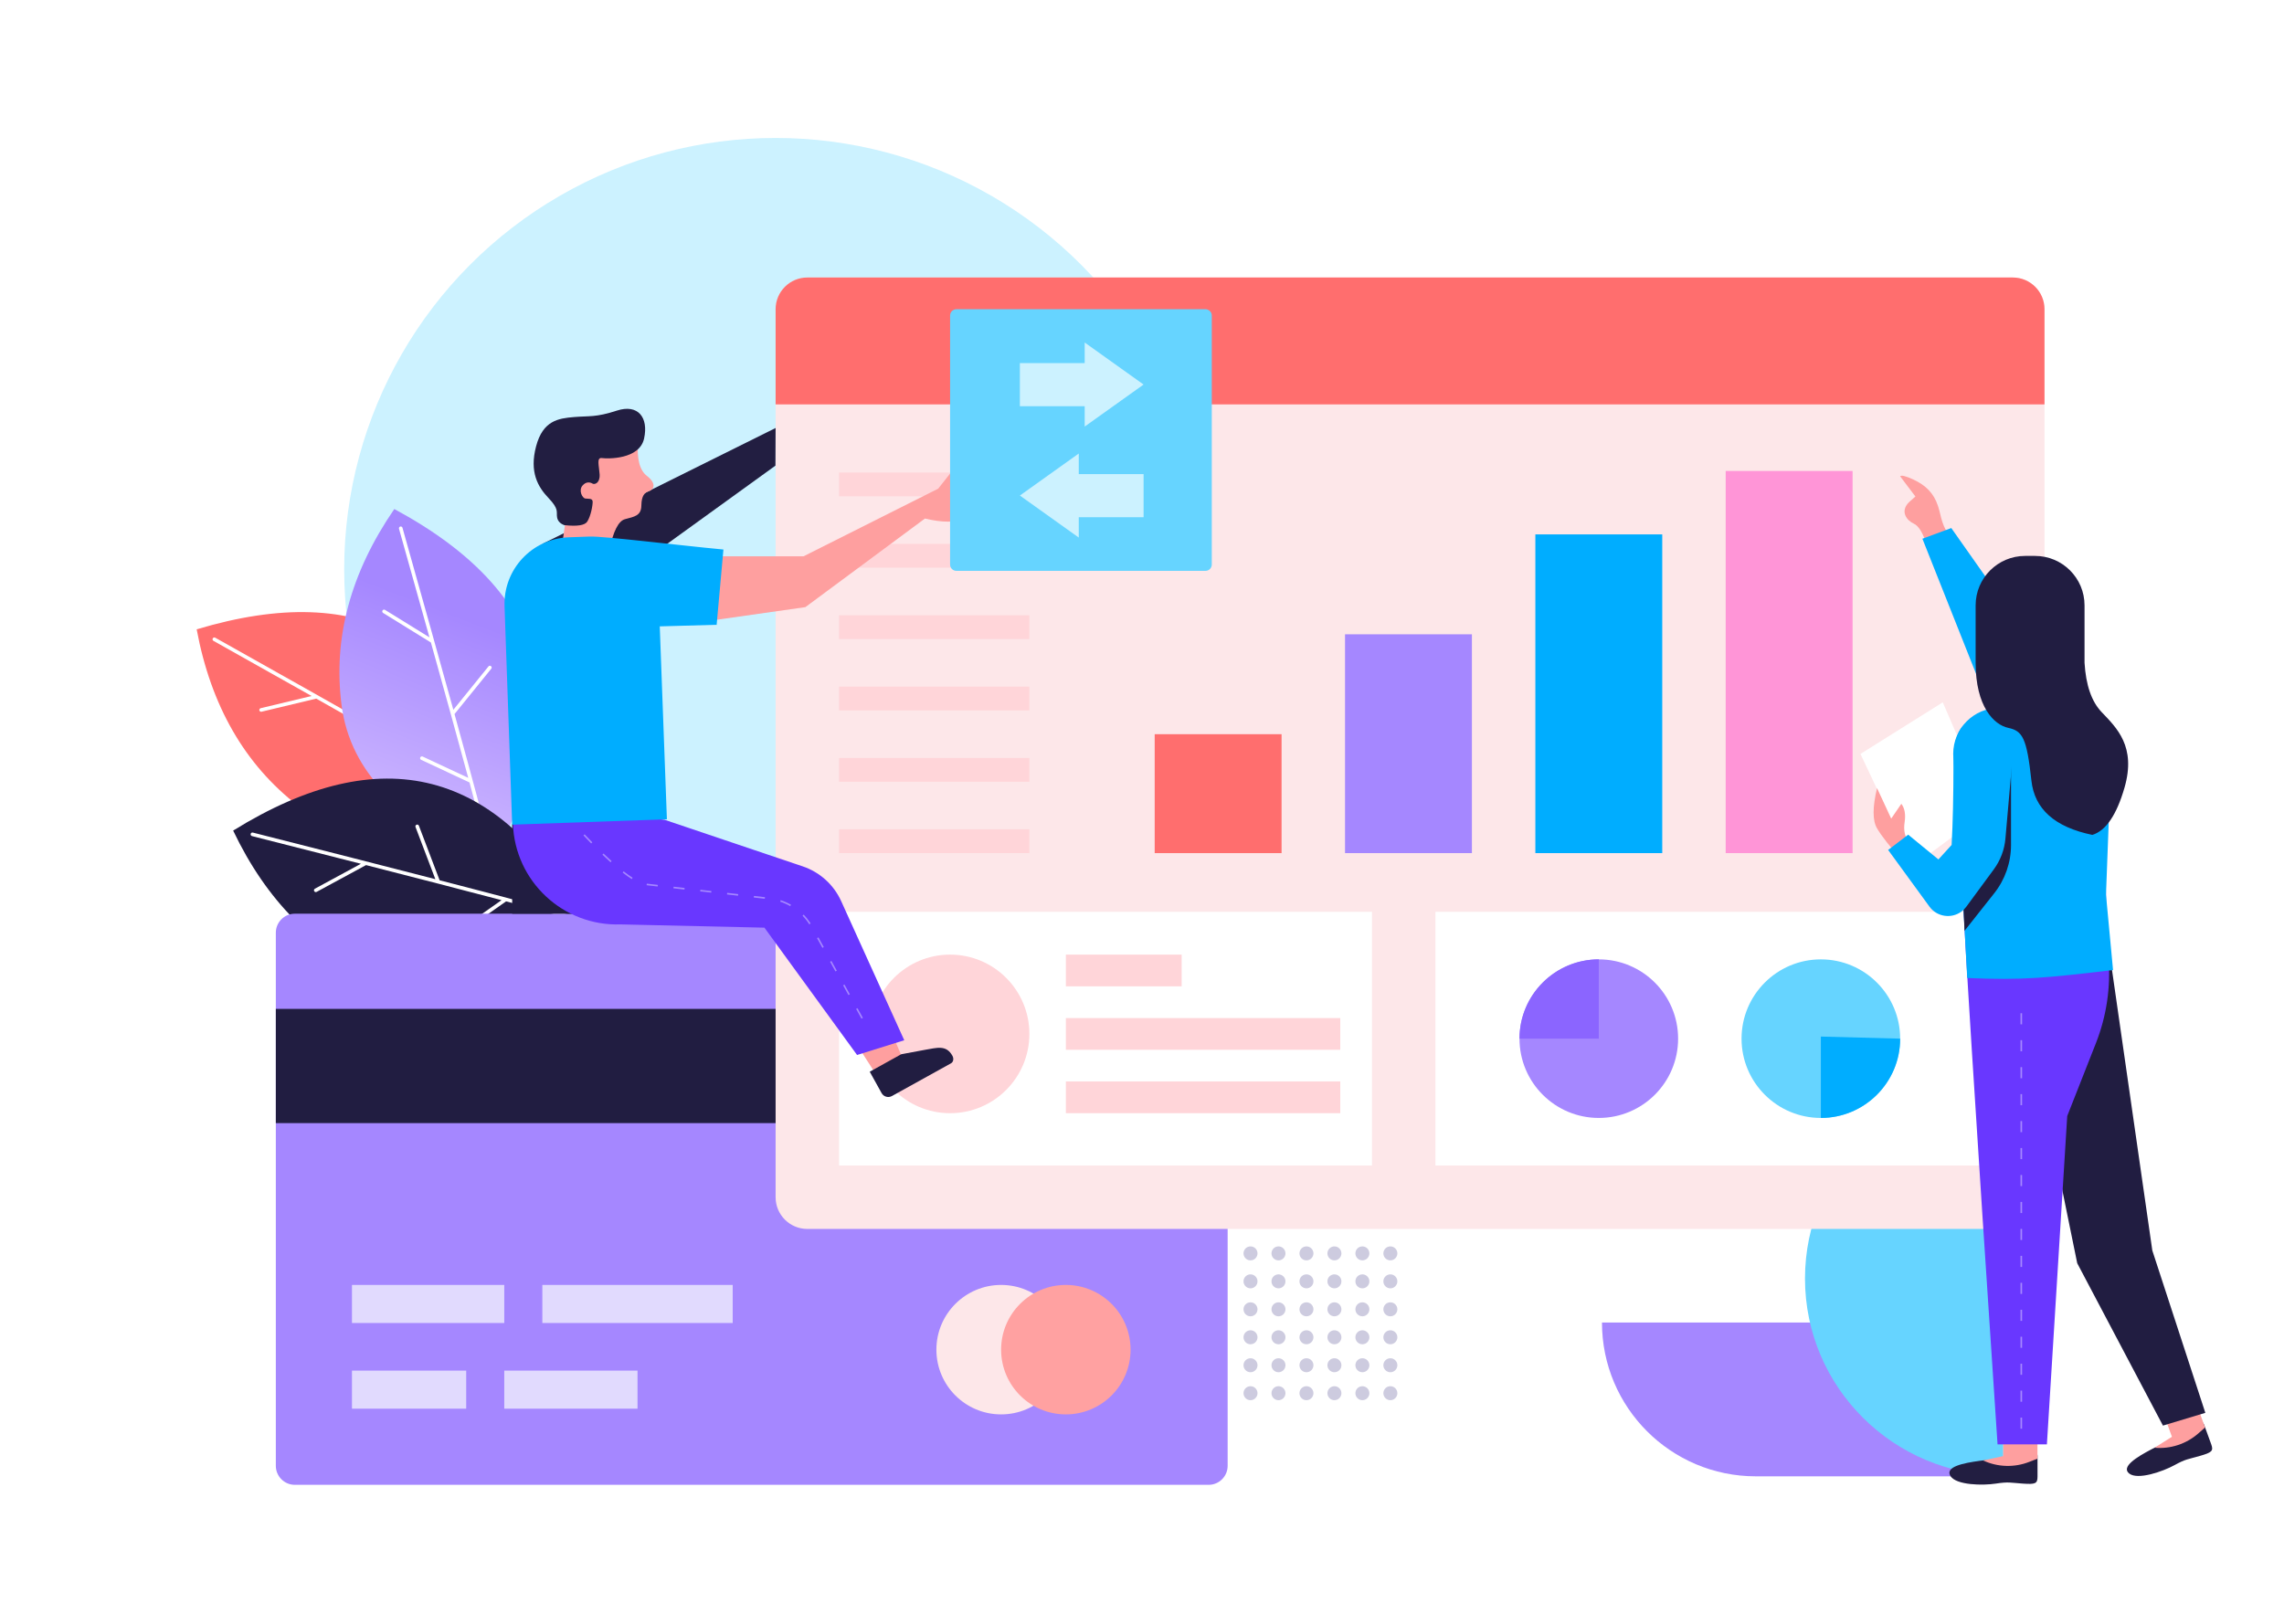 <?xml version="1.0" encoding="UTF-8"?>
<svg width="1440px" height="1024px" viewBox="0 0 1440 1024" version="1.1" xmlns="http://www.w3.org/2000/svg" xmlns:xlink="http://www.w3.org/1999/xlink">
    <!-- Generator: Sketch 53.2 (72643) - https://sketchapp.com -->
    <title>Finance</title>
    <desc>Created with Sketch.</desc>
    <defs>
        <linearGradient x1="36.529%" y1="64.735%" x2="85.994%" y2="36.922%" id="linearGradient-1">
            <stop stop-color="#FF6E6E" offset="0%"></stop>
            <stop stop-color="#FF6E6E" offset="100%"></stop>
        </linearGradient>
        <linearGradient x1="35.979%" y1="100%" x2="54.821%" y2="31.641%" id="linearGradient-2">
            <stop stop-color="#D1BCFF" offset="0%"></stop>
            <stop stop-color="#A587FF" offset="100%"></stop>
        </linearGradient>
    </defs>
    <g id="Finance" stroke="none" stroke-width="1" fill="none" fill-rule="evenodd">
        <rect fill="#FFFFFF" x="0" y="0" width="1440" height="1024"></rect>
        <g id="Ornament" transform="translate(217, 87)">
            <circle id="Shape" fill="#CCF2FF" cx="272" cy="272" r="272"></circle>
            <path d="M793,747 L948.054,747 C1001.626,747 1045.054,790.428 1045.054,844 L890,844 C836.428,844 793,800.572 793,747 Z" id="Shape" fill="#A587FF"></path>
            <path d="M1046.044,843.534 C1046.044,758.342 1046.044,650.636 1046.044,595 C976.984,595 921,650.636 921,719.267 C921,787.898 976.984,843.534 1046.044,843.534 Z" id="Shape" fill="#66D4FF"></path>
            <path d="M575.818,791.579 C575.818,794.014 573.844,795.988 571.409,795.988 C568.974,795.988 567,794.014 567,791.579 C567,789.145 568.974,787.171 571.409,787.171 C573.844,787.171 575.818,789.145 575.818,791.579 Z M575.818,773.945 C575.818,776.38 573.844,778.354 571.409,778.354 C568.974,778.354 567,776.38 567,773.945 C567,771.51 568.974,769.537 571.409,769.537 C573.844,769.537 575.818,771.51 575.818,773.945 Z M575.818,756.311 C575.818,758.746 573.844,760.72 571.409,760.72 C568.974,760.72 567,758.746 567,756.311 C567,753.876 568.974,751.903 571.409,751.903 C573.844,751.903 575.818,753.876 575.818,756.311 Z M575.818,738.677 C575.818,741.112 573.844,743.085 571.409,743.085 C568.974,743.085 567,741.112 567,738.677 C567,736.242 568.974,734.268 571.409,734.268 C573.844,734.268 575.818,736.242 575.818,738.677 Z M575.818,721.043 C575.818,723.477 573.844,725.451 571.409,725.451 C568.974,725.451 567,723.477 567,721.043 C567,718.608 568.974,716.634 571.409,716.634 C573.844,716.634 575.818,718.608 575.818,721.043 Z M575.818,703.409 C575.818,705.843 573.844,707.817 571.409,707.817 C568.974,707.817 567,705.843 567,703.409 C567,700.974 568.974,699 571.409,699 C573.844,699 575.818,700.974 575.818,703.409 Z M593.453,791.579 C593.453,794.014 591.479,795.988 589.044,795.988 C586.609,795.988 584.635,794.014 584.635,791.579 C584.635,789.145 586.609,787.171 589.044,787.171 C591.479,787.171 593.453,789.145 593.453,791.579 Z M593.453,773.945 C593.453,776.38 591.479,778.354 589.044,778.354 C586.609,778.354 584.635,776.38 584.635,773.945 C584.635,771.51 586.609,769.537 589.044,769.537 C591.479,769.537 593.453,771.51 593.453,773.945 Z M593.453,756.311 C593.453,758.746 591.479,760.72 589.044,760.72 C586.609,760.72 584.635,758.746 584.635,756.311 C584.635,753.876 586.609,751.903 589.044,751.903 C591.479,751.903 593.453,753.876 593.453,756.311 Z M593.453,738.677 C593.453,741.112 591.479,743.085 589.044,743.085 C586.609,743.085 584.635,741.112 584.635,738.677 C584.635,736.242 586.609,734.268 589.044,734.268 C591.479,734.268 593.453,736.242 593.453,738.677 Z M593.453,721.043 C593.453,723.477 591.479,725.451 589.044,725.451 C586.609,725.451 584.635,723.477 584.635,721.043 C584.635,718.608 586.609,716.634 589.044,716.634 C591.479,716.634 593.453,718.608 593.453,721.043 Z M593.453,703.409 C593.453,705.843 591.479,707.817 589.044,707.817 C586.609,707.817 584.635,705.843 584.635,703.409 C584.635,700.974 586.609,699 589.044,699 C591.479,699 593.453,700.974 593.453,703.409 Z M611.088,791.579 C611.088,794.014 609.114,795.988 606.679,795.988 C604.244,795.988 602.27,794.014 602.27,791.579 C602.27,789.145 604.244,787.171 606.679,787.171 C609.114,787.171 611.088,789.145 611.088,791.579 Z M611.088,773.945 C611.088,776.38 609.114,778.354 606.679,778.354 C604.244,778.354 602.27,776.38 602.27,773.945 C602.27,771.51 604.244,769.537 606.679,769.537 C609.114,769.537 611.088,771.51 611.088,773.945 Z M611.088,756.311 C611.088,758.746 609.114,760.72 606.679,760.72 C604.244,760.72 602.27,758.746 602.27,756.311 C602.27,753.876 604.244,751.903 606.679,751.903 C609.114,751.903 611.088,753.876 611.088,756.311 Z M611.088,738.677 C611.088,741.112 609.114,743.085 606.679,743.085 C604.244,743.085 602.27,741.112 602.27,738.677 C602.27,736.242 604.244,734.268 606.679,734.268 C609.114,734.268 611.088,736.242 611.088,738.677 Z M611.088,721.043 C611.088,723.477 609.114,725.451 606.679,725.451 C604.244,725.451 602.27,723.477 602.27,721.043 C602.27,718.608 604.244,716.634 606.679,716.634 C609.114,716.634 611.088,718.608 611.088,721.043 Z M611.088,703.409 C611.088,705.843 609.114,707.817 606.679,707.817 C604.244,707.817 602.27,705.843 602.27,703.409 C602.27,700.974 604.244,699 606.679,699 C609.114,699 611.088,700.974 611.088,703.409 Z M628.723,791.579 C628.723,794.014 626.749,795.988 624.314,795.988 C621.88,795.988 619.906,794.014 619.906,791.579 C619.906,789.145 621.88,787.171 624.314,787.171 C626.749,787.171 628.723,789.145 628.723,791.579 Z M628.723,773.945 C628.723,776.38 626.749,778.354 624.314,778.354 C621.88,778.354 619.906,776.38 619.906,773.945 C619.906,771.51 621.88,769.537 624.314,769.537 C626.749,769.537 628.723,771.51 628.723,773.945 Z M628.723,756.311 C628.723,758.746 626.749,760.72 624.314,760.72 C621.88,760.72 619.906,758.746 619.906,756.311 C619.906,753.876 621.88,751.903 624.314,751.903 C626.749,751.903 628.723,753.876 628.723,756.311 Z M628.723,738.677 C628.723,741.112 626.749,743.085 624.314,743.085 C621.88,743.085 619.906,741.112 619.906,738.677 C619.906,736.242 621.88,734.268 624.314,734.268 C626.749,734.268 628.723,736.242 628.723,738.677 Z M628.723,721.043 C628.723,723.477 626.749,725.451 624.314,725.451 C621.88,725.451 619.906,723.477 619.906,721.043 C619.906,718.608 621.88,716.634 624.314,716.634 C626.749,716.634 628.723,718.608 628.723,721.043 Z M628.723,703.409 C628.723,705.843 626.749,707.817 624.314,707.817 C621.88,707.817 619.906,705.843 619.906,703.409 C619.906,700.974 621.88,699 624.314,699 C626.749,699 628.723,700.974 628.723,703.409 Z M646.359,791.579 C646.359,794.014 644.385,795.988 641.95,795.988 C639.515,795.988 637.541,794.014 637.541,791.579 C637.541,789.145 639.515,787.171 641.95,787.171 C644.385,787.171 646.359,789.145 646.359,791.579 Z M646.359,773.945 C646.359,776.38 644.385,778.354 641.95,778.354 C639.515,778.354 637.541,776.38 637.541,773.945 C637.541,771.51 639.515,769.537 641.95,769.537 C644.385,769.537 646.359,771.51 646.359,773.945 Z M646.359,756.311 C646.359,758.746 644.385,760.72 641.95,760.72 C639.515,760.72 637.541,758.746 637.541,756.311 C637.541,753.876 639.515,751.903 641.95,751.903 C644.385,751.903 646.359,753.876 646.359,756.311 Z M646.359,738.677 C646.359,741.112 644.385,743.085 641.95,743.085 C639.515,743.085 637.541,741.112 637.541,738.677 C637.541,736.242 639.515,734.268 641.95,734.268 C644.385,734.268 646.359,736.242 646.359,738.677 Z M646.359,721.043 C646.359,723.477 644.385,725.451 641.95,725.451 C639.515,725.451 637.541,723.477 637.541,721.043 C637.541,718.608 639.515,716.634 641.95,716.634 C644.385,716.634 646.359,718.608 646.359,721.043 Z M646.359,703.409 C646.359,705.843 644.385,707.817 641.95,707.817 C639.515,707.817 637.541,705.843 637.541,703.409 C637.541,700.974 639.515,699 641.95,699 C644.385,699 646.359,700.974 646.359,703.409 Z M663.994,791.579 C663.994,794.014 662.02,795.988 659.585,795.988 C657.15,795.988 655.176,794.014 655.176,791.579 C655.176,789.145 657.15,787.171 659.585,787.171 C662.02,787.171 663.994,789.145 663.994,791.579 Z M663.994,773.945 C663.994,776.38 662.02,778.354 659.585,778.354 C657.15,778.354 655.176,776.38 655.176,773.945 C655.176,771.51 657.15,769.537 659.585,769.537 C662.02,769.537 663.994,771.51 663.994,773.945 Z M663.994,756.311 C663.994,758.746 662.02,760.72 659.585,760.72 C657.15,760.72 655.176,758.746 655.176,756.311 C655.176,753.876 657.15,751.903 659.585,751.903 C662.02,751.903 663.994,753.876 663.994,756.311 Z M663.994,738.677 C663.994,741.112 662.02,743.085 659.585,743.085 C657.15,743.085 655.176,741.112 655.176,738.677 C655.176,736.242 657.15,734.268 659.585,734.268 C662.02,734.268 663.994,736.242 663.994,738.677 Z M663.994,721.043 C663.994,723.477 662.02,725.451 659.585,725.451 C657.15,725.451 655.176,723.477 655.176,721.043 C655.176,718.608 657.15,716.634 659.585,716.634 C662.02,716.634 663.994,718.608 663.994,721.043 Z M663.994,703.409 C663.994,705.843 662.02,707.817 659.585,707.817 C657.15,707.817 655.176,705.843 655.176,703.409 C655.176,700.974 657.15,699 659.585,699 C662.02,699 663.994,700.974 663.994,703.409 Z" id="Shape" fill="#CDCBDF"></path>
        </g>
        <g id="Plant" transform="translate(124, 321)">
            <path d="M199,188.174 C142.719,213.593 97.723,213.271 64.013,187.209 C30.303,161.146 8.965,124.033 0,75.871 C105.372,44.228 171.705,81.663 199,188.174 Z" id="Shape" fill="url(#linearGradient-1)"></path>
            <path d="M115.899,142.471 C103.751,135.579 90.244,127.943 75.378,119.562 L40.892,127.819 C40.28,127.966 39.666,127.587 39.52,126.973 C39.374,126.359 39.752,125.743 40.363,125.596 L72.452,117.912 C53.897,107.455 33.274,95.865 10.584,83.141 C10.034,82.833 9.838,82.137 10.145,81.586 C10.452,81.035 11.145,80.838 11.695,81.145 C53.125,104.378 87.662,123.832 115.306,139.509 L111.739,104.426 C111.585,102.91 113.851,102.678 114.005,104.194 L117.736,140.887 C154.593,161.799 178.83,175.796 190.452,182.88 C190.99,183.208 191.161,183.911 190.834,184.45 C190.508,184.99 189.807,185.161 189.27,184.834 C182.316,180.595 170.826,173.871 154.803,164.662 C154.761,164.684 154.717,164.704 154.671,164.72 L123.156,176.271 C122.565,176.487 121.911,176.182 121.696,175.589 C121.48,174.996 121.784,174.34 122.375,174.124 L152.227,163.183 C141.985,157.305 129.997,150.469 116.263,142.677 C116.13,142.633 116.006,142.564 115.899,142.471 Z" id="Shape" fill="#FFFFFF" fill-rule="nonzero"></path>
            <path d="M186.397,220 C128.544,198.082 96.868,166.009 91.368,123.78 C85.869,81.551 96.945,40.291 124.595,0 C221.65,52.276 242.251,125.61 186.397,220 Z" id="Shape" fill="url(#linearGradient-2)"></path>
            <path d="M162.564,129.305 C173.864,170.24 181.123,197.332 184.343,210.586 C184.492,211.199 184.118,211.817 183.509,211.967 C182.899,212.117 182.284,211.741 182.135,211.128 C180.209,203.197 176.831,190.292 172,172.413 C171.955,172.399 171.911,172.381 171.867,172.361 L141.516,158.166 C140.947,157.9 140.7,157.22 140.965,156.648 C141.229,156.076 141.905,155.828 142.474,156.094 L171.223,169.539 C168.13,158.117 164.478,144.779 160.266,129.526 C160.204,129.4 160.165,129.263 160.155,129.121 C156.43,115.63 152.269,100.648 147.673,84.175 L117.541,65.545 C117.007,65.215 116.84,64.511 117.168,63.973 C117.497,63.436 118.197,63.268 118.731,63.598 L146.768,80.933 C141.03,60.375 134.629,37.549 127.566,12.454 C127.395,11.847 127.746,11.215 128.35,11.043 C128.953,10.872 129.581,11.225 129.752,11.832 C142.648,57.652 153.337,95.909 161.819,126.607 L183.962,99.273 C184.919,98.092 186.681,99.536 185.724,100.717 L162.564,129.305 Z" id="Shape" fill="#FFFFFF" fill-rule="nonzero"></path>
            <path d="M244,259.563 C196.224,298.76 152.711,310.149 113.461,293.728 C74.211,277.307 44.058,246.992 23,202.781 C116.556,144.804 190.223,163.731 244,259.563 Z" id="Shape" fill="#211D41"></path>
            <path d="M153.169,234.117 C194.135,244.713 221.137,251.916 234.181,255.729 C234.784,255.906 235.13,256.538 234.954,257.142 C234.778,257.747 234.146,258.093 233.543,257.917 C225.738,255.636 212.915,252.135 195.076,247.416 C195.041,247.448 195.003,247.478 194.963,247.506 L167.52,266.793 C167.006,267.155 166.296,267.03 165.935,266.515 C165.574,266 165.698,265.289 166.212,264.927 L192.208,246.658 C180.807,243.649 167.474,240.171 152.209,236.223 C152.07,236.214 151.932,236.181 151.804,236.118 C138.303,232.627 123.297,228.77 106.788,224.548 L75.629,241.434 C75.076,241.733 74.385,241.527 74.086,240.974 C73.787,240.42 73.993,239.729 74.545,239.429 L103.538,223.718 C82.933,218.451 60.04,212.629 34.859,206.251 C34.25,206.097 33.881,205.477 34.035,204.867 C34.189,204.257 34.808,203.887 35.417,204.041 C81.395,215.687 119.745,225.479 150.469,233.419 L137.985,200.553 C137.445,199.133 139.572,198.322 140.112,199.742 L153.169,234.117 Z" id="Shape" fill="#FFFFFF" fill-rule="nonzero"></path>
        </g>
        <g id="Credit-Card" transform="translate(173.903, 576.196)">
            <path d="M12,-2.8449465e-14 L588.097,-2.66731082e-14 C594.725,-2.78943535e-14 600.097,5.373 600.097,12 L600.097,348.168 C600.097,354.796 594.725,360.168 588.097,360.168 L12,360.168 C5.373,360.168 -2.49245069e-13,354.796 -2.82440737e-13,348.168 L-2.82440737e-13,12 C-2.83217894e-13,5.373 5.373,-2.54518628e-14 12,-2.8449465e-14 Z" id="Shape" fill="#A587FF"></path>
            <polygon id="Shape" fill="#211D41" points="-2.84217094e-13 60.028 600.097 60.028 600.097 132.062 -2.84217094e-13 132.062"></polygon>
            <path d="M48.008,234.109 L144.023,234.109 L144.023,258.121 L48.008,258.121 L48.008,234.109 Z M48.008,288.135 L120.019,288.135 L120.019,312.146 L48.008,312.146 L48.008,288.135 Z M168.027,234.109 L288.047,234.109 L288.047,258.121 L168.027,258.121 L168.027,234.109 Z M144.023,288.135 L228.037,288.135 L228.037,312.146 L144.023,312.146 L144.023,288.135 Z" id="Shape" fill="#E1DAFE"></path>
            <ellipse id="Shape" fill="#FDE7E9" cx="457.274" cy="274.928" rx="40.807" ry="40.819"></ellipse>
            <ellipse id="Shape" fill="#FFA1A1" cx="498.081" cy="274.928" rx="40.807" ry="40.819"></ellipse>
        </g>
        <g id="Tab" transform="translate(489, 175)">
            <path d="M20,2.27373675e-13 L780,2.27373675e-13 C791.046,2.25344614e-13 800,8.954 800,20 L800,580 C800,591.046 791.046,600 780,600 L20,600 C8.954,600 1.3527075e-15,591.046 0,580 L0,20 C-1.3527075e-15,8.954 8.954,2.29402737e-13 20,2.27373675e-13 Z" id="Shape" fill="#FDE7E9"></path>
            <path d="M40,400 L376,400 L376,560 L40,560 L40,400 Z M416,400 L795,400 L795,560 L416,560 L416,400 Z" id="Shape" fill="#FFFFFF"></path>
            <path d="M110,527 C82.386,527 60,504.614 60,477 C60,449.386 82.386,427 110,427 C137.614,427 160,449.386 160,477 C160,504.614 137.614,527 110,527 Z M183,427 L256,427 L256,447 L183,447 L183,427 Z M183,507 L356,507 L356,527 L183,527 L183,507 Z M183,467 L356,467 L356,487 L183,487 L183,467 Z" id="Shape" fill="#FFD5D9"></path>
            <circle id="Shape" fill="#A587FF" cx="519" cy="480" r="50"></circle>
            <path d="M519,430 C491.386,430 469,452.386 469,480 L519,480 C519,459.085 519,442.419 519,430 Z" id="Shape" fill="#8B65FF"></path>
            <circle id="Shape" fill="#66D4FF" cx="659" cy="480" r="50"></circle>
            <path d="M659,478.678 C659,479.559 659,496.667 659,530 C686.614,530 709,507.614 709,480 C709,480 692.333,479.559 659,478.678 Z" id="Shape" fill="#00ADFF"></path>
            <polygon id="Shape" fill="#FF6E6E" points="239 288 319 288 319 363 239 363"></polygon>
            <path d="M40,348 L160,348 L160,363 L40,363 L40,348 Z M40,303 L160,303 L160,318 L40,318 L40,303 Z M40,258 L160,258 L160,273 L40,273 L40,258 Z M40,213 L160,213 L160,228 L40,228 L40,213 Z M40,168 L160,168 L160,183 L40,183 L40,168 Z M40,123 L160,123 L160,138 L40,138 L40,123 Z" id="Shape" fill="#FFD5D9"></path>
            <polygon id="Shape" fill="#A587FF" points="359 225 439 225 439 363 359 363"></polygon>
            <polygon id="Shape" fill="#00ADFF" points="479 162 559 162 559 363 479 363"></polygon>
            <polygon id="Shape" fill="#FF95D7" points="599 122 679 122 679 363 599 363"></polygon>
            <path d="M20,7.10542736e-14 L780,7.10542736e-14 C791.046,6.90252123e-14 800,8.954 800,20 L800,80 L1.30739863e-12,80 L1.30739863e-12,20 C1.30604593e-12,8.954 8.954,7.30833348e-14 20,7.10542736e-14 Z" id="Shape" fill="#FF6E6E"></path>
        </g>
        <g id="Women" transform="translate(1172.958, 300)">
            <path d="M93.188,622.183 C97.594,619.575 101.71,617.575 105.536,616.182 C111.275,614.094 111.643,616.24 111.644,618.705 C111.644,621.169 111.644,626.702 111.644,631.171 C111.644,635.64 110.259,636.133 102.391,635.595 C94.522,635.058 93.559,634.33 85.305,635.595 C77.052,636.861 60.391,636.618 56.758,630.816 C53.126,625.014 64.845,622.631 75.089,621.241 C81.919,620.315 87.951,620.629 93.188,622.183 Z" id="Shape" fill="#221E41"></path>
            <path d="M111.608,595.946 L111.608,619.869 L106.421,621.898 C96.995,625.585 86.47,625.254 77.295,620.98 L89.98,618.245 L89.98,595.946 L111.608,595.946 Z" id="Shape" fill="#FE9F9F"></path>
            <path d="M200.751,608.682 C203.999,604.724 207.183,601.437 210.302,598.82 C214.981,594.895 216.061,596.786 216.904,599.101 C217.747,601.417 219.639,606.616 221.168,610.815 C222.696,615.015 221.564,615.952 213.986,618.138 C206.408,620.324 205.255,619.969 197.931,623.981 C190.608,627.994 174.869,633.464 169.471,629.254 C164.073,625.044 174.271,618.796 183.422,613.987 C189.523,610.781 195.299,609.012 200.751,608.682 Z" id="Shape" fill="#221E41"></path>
            <polygon id="Shape" fill="#FFFFFF" points="51.902 142.902 81.169 210.707 33.328 245.963 1.42108547e-14 175.452"></polygon>
            <path d="M209.087,577.728 L217.269,600.207 L213.089,603.888 C205.492,610.577 195.489,613.865 185.405,612.988 L196.389,606.078 L188.763,585.125 L209.087,577.728 Z" id="Shape" fill="#FE9F9F"></path>
            <polygon id="Shape" fill="#211D41" points="144.575 260.975 157.309 302.669 184.022 488.592 217.441 590.961 190.724 599.011 136.67 496.604 104.94 341"></polygon>
            <path d="M30.481,231.077 C27.968,227.713 27.09,223.543 27.847,218.567 C28.605,213.592 27.919,209.696 25.789,206.879 L19.39,216.247 L10.467,197 C7.577,209.055 7.577,217.516 10.467,222.384 C13.356,227.251 18.464,233.777 25.789,241.96 L30.481,231.077 Z" id="Shape" fill="#FE9F9F"></path>
            <path d="M86.439,610.866 C71.964,393.626 64.726,278.097 64.726,264.28 C64.726,243.554 154.81,206.092 154.81,264.28 C154.81,277.772 155.341,291.085 156.404,304.216 C157.881,322.465 155.162,340.81 148.457,357.847 L130.377,403.78 L117.556,610.866 L86.439,610.866 Z" id="Shape" fill="#6937FF"></path>
            <path d="M159.26,311.735 C116.981,316.71 102.455,318.267 67.322,316.75 C65.891,292.293 64.726,268.624 64.726,264.28 C64.726,252.872 62.685,224.095 58.601,177.95 C58.526,177.1 58.488,176.247 58.488,175.394 C58.488,159.377 71.472,146.394 87.488,146.394 L139.321,146.394 C139.563,146.394 139.804,146.398 140.046,146.407 C150.642,146.807 158.908,155.722 158.508,166.318 L154.81,264.28 C156.539,282.928 158.022,298.746 159.26,311.735 Z" id="Shape" fill="#00ADFF"></path>
            <path d="M94.93,182.171 L94.93,232.896 C94.93,243.926 91.209,254.634 84.368,263.286 C78.118,271.191 71.868,279.095 65.618,287 C65.192,278.633 64.726,266.652 64.726,264.28 C64.726,260.101 64.452,253.591 63.904,244.75 C72.093,244.75 82.435,223.89 94.93,182.171 Z" id="Shape" fill="#211D41"></path>
            <path d="M41.118,41.565 C38.894,35.242 36.397,31.462 33.627,30.224 C29.472,28.367 24.653,22.732 30.575,16.733 L34.661,13.111 L25.042,0.386 C25.771,-0.53 28.633,0.185 33.627,2.533 C41.118,6.054 46.184,10.918 48.855,18.964 C51.526,27.009 50.199,30.038 59.179,43.13 L44.148,47.308 L41.118,41.565 Z" id="Shape" fill="#FE9F9F"></path>
            <polygon id="Shape" fill="#00ADFF" points="75.773 132.152 39.073 39.734 57.278 33 99.118 92.389"></polygon>
            <path d="M76.217,154.896 C79.456,154.974 83.656,156.231 88.817,158.668 C93.979,161.104 96.461,166 96.266,173.354 L91.409,228.822 C90.794,235.84 88.261,242.554 84.086,248.229 L66.752,271.791 C65.878,272.979 64.826,274.026 63.634,274.894 C57.208,279.579 48.2,278.166 43.516,271.739 L17.467,236 L30.111,226.364 L49.153,241.978 L57.487,232.846 C58.259,218.798 58.645,201.715 58.645,181.596 C58.645,161.477 64.502,152.577 76.217,154.896 Z" id="Shape" fill="#00ADFF"></path>
            <path d="M146.213,226.499 C122.546,221.62 109.739,210.211 107.792,192.27 C104.872,165.358 102.223,160.928 93.194,159.009 C84.165,157.089 72.621,145.597 72.621,117.958 L72.621,81.773 C72.621,64.542 86.59,50.573 103.821,50.573 L110.088,50.573 C127.319,50.573 141.288,64.542 141.288,81.773 L141.288,117.958 C142.136,132.069 145.728,142.439 152.064,149.067 C161.569,159.009 173.973,170.765 166.495,196.67 C161.51,213.94 154.749,223.883 146.213,226.499 Z" id="Shape" fill="#211D41"></path>
            <path d="M101.912,600.967 L100.912,600.967 L100.912,593.967 L101.912,593.967 L101.912,600.967 Z M101.912,583.967 L100.912,583.967 L100.912,576.967 L101.912,576.967 L101.912,583.967 Z M101.912,566.967 L100.912,566.967 L100.912,559.967 L101.912,559.967 L101.912,566.967 Z M101.912,549.967 L100.912,549.967 L100.912,542.967 L101.912,542.967 L101.912,549.967 Z M101.912,532.967 L100.912,532.967 L100.912,525.967 L101.912,525.967 L101.912,532.967 Z M101.912,515.967 L100.912,515.967 L100.912,508.967 L101.912,508.967 L101.912,515.967 Z M101.912,498.967 L100.912,498.967 L100.912,491.967 L101.912,491.967 L101.912,498.967 Z M101.912,481.967 L100.912,481.967 L100.912,474.967 L101.912,474.967 L101.912,481.967 Z M101.912,464.967 L100.912,464.967 L100.912,457.967 L101.912,457.967 L101.912,464.967 Z M101.912,447.967 L100.912,447.967 L100.912,440.967 L101.912,440.967 L101.912,447.967 Z M101.912,430.967 L100.912,430.967 L100.912,423.967 L101.912,423.967 L101.912,430.967 Z M101.912,413.967 L100.912,413.967 L100.912,406.967 L101.912,406.967 L101.912,413.967 Z M101.912,396.967 L100.912,396.967 L100.912,389.967 L101.912,389.967 L101.912,396.967 Z M101.912,379.967 L100.912,379.967 L100.912,372.967 L101.912,372.967 L101.912,379.967 Z M101.912,362.967 L100.912,362.967 L100.912,355.967 L101.912,355.967 L101.912,362.967 Z M101.912,345.967 L100.912,345.967 L100.912,338.967 L101.912,338.967 L101.912,345.967 Z" id="Shape" fill="#A587FF" fill-rule="nonzero"></path>
        </g>
        <g id="Men" transform="translate(318.075, 257.809)">
            <polygon id="Shape" fill="#221E41" points="170.822 35.826 55.637 119.061 23.855 85.191 170.919 12.094"></polygon>
            <polygon id="Shape" fill="#211D41" points="13.606 239.6 76.258 280.046 111.857 318.429 4.844 318.429 4.844 262.177"></polygon>
            <polygon id="Shape" fill="#FE9F9F" points="233.265 418.216 224.419 404.465 244.142 393.74 251.492 410.681"></polygon>
            <path d="M230.268,418.03 L250.137,407.017 L265.051,404.241 C272.638,402.972 278.488,400.928 282.388,407.965 C283.39,409.772 283.005,411.901 281.528,412.72 L244.263,433.376 C241.944,434.662 239.023,433.824 237.738,431.505 L230.268,418.03 Z" id="Shape" fill="#211D41"></path>
            <path d="M66.074,89.14 L36.453,84.978 L38.046,73.643 C32.712,62.289 32.778,47.572 38.244,29.492 C43.711,11.411 59.015,8.528 84.156,20.842 C83.376,31.61 85.225,38.739 89.704,42.23 C96.422,47.465 93.813,51.106 91.081,51.971 C88.348,52.836 86.393,54.686 86.291,60.979 C86.189,67.272 82.244,67.966 76.022,69.583 C71.875,70.662 68.558,77.181 66.074,89.14 Z" id="Shape" fill="#FE9F9F"></path>
            <path d="M37.68,73.348 C35.056,72.359 33.547,70.718 33.153,68.424 C32.562,64.984 34.563,63.388 27.799,56.313 C21.035,49.237 15.608,39.887 19.922,23.618 C24.236,7.349 34,6.026 43.739,5.2 C53.477,4.373 57.43,5.51 70.815,1.139 C84.201,-3.233 90.931,5.478 87.997,18.771 C85.064,32.063 64.947,31.551 61.414,31.054 C57.88,30.557 59.622,35.868 59.97,41.326 C60.318,46.784 56.826,47.959 55.551,47.185 C54.276,46.411 51.567,45.505 49.094,48.507 C46.622,51.509 49.021,56.301 50.962,56.574 C52.903,56.847 55.488,56.29 55.573,58.501 C55.659,60.712 54.47,67.512 52.19,71.1 C50.67,73.491 45.833,74.241 37.68,73.348 Z" id="Shape" fill="#221E41"></path>
            <path d="M18.243,247.774 L101.009,259.191 L188.029,288.545 C198.797,292.177 207.574,300.115 212.266,310.465 L252.037,398.191 L222.285,407.487 L163.875,327.191 L73.284,325.136 C37.017,326.402 6.59,298.029 5.324,261.762 L18.243,247.774 Z" id="Shape" fill="#6937FF"></path>
            <path d="M127.925,93.023 L188.495,93.023 L273.424,50.357 L281.463,40.191 L281.463,49.468 L301.755,49.468 C299.796,60.009 295.924,66.583 290.14,69.192 C284.355,71.801 276,71.801 265.075,69.192 L189.689,125.061 L127.925,133.858 L127.925,93.023 Z" id="Shape" fill="#FE9F9F"></path>
            <path d="M138.025,88.728 L133.752,136.191 L97.883,137.191 L102.388,258.835 L4.838,262.242 L0.026,124.459 C-0.783,101.277 17.353,81.828 40.535,81.018 L53.696,80.559 C62.737,80.243 109.53,86.056 138.025,88.728 Z" id="Shape" fill="#00ADFF"></path>
            <path d="M49.79,269.033 L50.517,268.347 C52.175,270.103 53.788,271.786 55.355,273.394 L54.639,274.092 C53.068,272.48 51.451,270.794 49.79,269.033 Z M61.732,281.163 L62.427,280.443 C64.196,282.15 65.894,283.742 67.522,285.219 L66.85,285.959 C65.214,284.475 63.508,282.876 61.732,281.163 Z M74.494,292.463 L75.112,291.676 C77.146,293.273 79.03,294.624 80.76,295.728 L80.222,296.571 C78.463,295.449 76.553,294.079 74.494,292.463 Z M89.601,300.428 L89.715,299.435 L96.669,300.232 L96.555,301.226 L89.601,300.428 Z M106.49,302.365 L106.604,301.372 L113.559,302.169 L113.445,303.163 L106.49,302.365 Z M123.379,304.302 L123.493,303.309 L130.448,304.106 L130.334,305.099 L123.379,304.302 Z M140.269,306.239 L140.383,305.245 L147.337,306.043 L147.223,307.036 L140.269,306.239 Z M157.158,308.176 L157.272,307.182 L164.226,307.98 L164.113,308.973 L157.158,308.176 Z M173.828,310.807 L174.141,309.857 C176.396,310.6 178.569,311.567 180.629,312.742 L180.133,313.61 C178.132,312.468 176.02,311.529 173.828,310.807 Z M187.89,319.649 L188.611,318.955 C190.253,320.661 191.723,322.53 192.999,324.537 L192.154,325.073 C190.915,323.123 189.487,321.307 187.89,319.649 Z M197.046,333.8 L197.921,333.317 L201.304,339.446 L200.428,339.929 L197.046,333.8 Z M205.261,348.684 L206.136,348.201 L209.519,354.329 L208.643,354.812 L205.261,348.684 Z M213.475,363.567 L214.351,363.084 L217.733,369.213 L216.858,369.696 L213.475,363.567 Z M221.69,378.451 L222.565,377.968 L225.948,384.096 L225.072,384.579 L221.69,378.451 Z" id="Shape" fill="#A587FF" fill-rule="nonzero"></path>
        </g>
        <g id="Data" transform="translate(599, 195)">
            <path d="M4,0 L161,0 C163.209,-4.05812251e-16 165,1.791 165,4 L165,161 C165,163.209 163.209,165 161,165 L4,165 C1.791,165 0,163.209 0,161 L0,4 C0,1.791 1.791,4.05812251e-16 4,0 Z" id="Shape" fill="#66D4FF"></path>
            <path d="M84.867,61.164 L44,61.164 L44,33.988 L84.867,33.988 L84.867,21 L122,47.5 L84.867,74 L84.867,61.164 Z M81.133,131.164 L81.133,144 L44,117.5 L81.133,91 L81.133,103.988 L122,103.988 L122,131.164 L81.133,131.164 Z" id="Shape" fill="#CCF2FF"></path>
        </g>
    </g>
</svg>